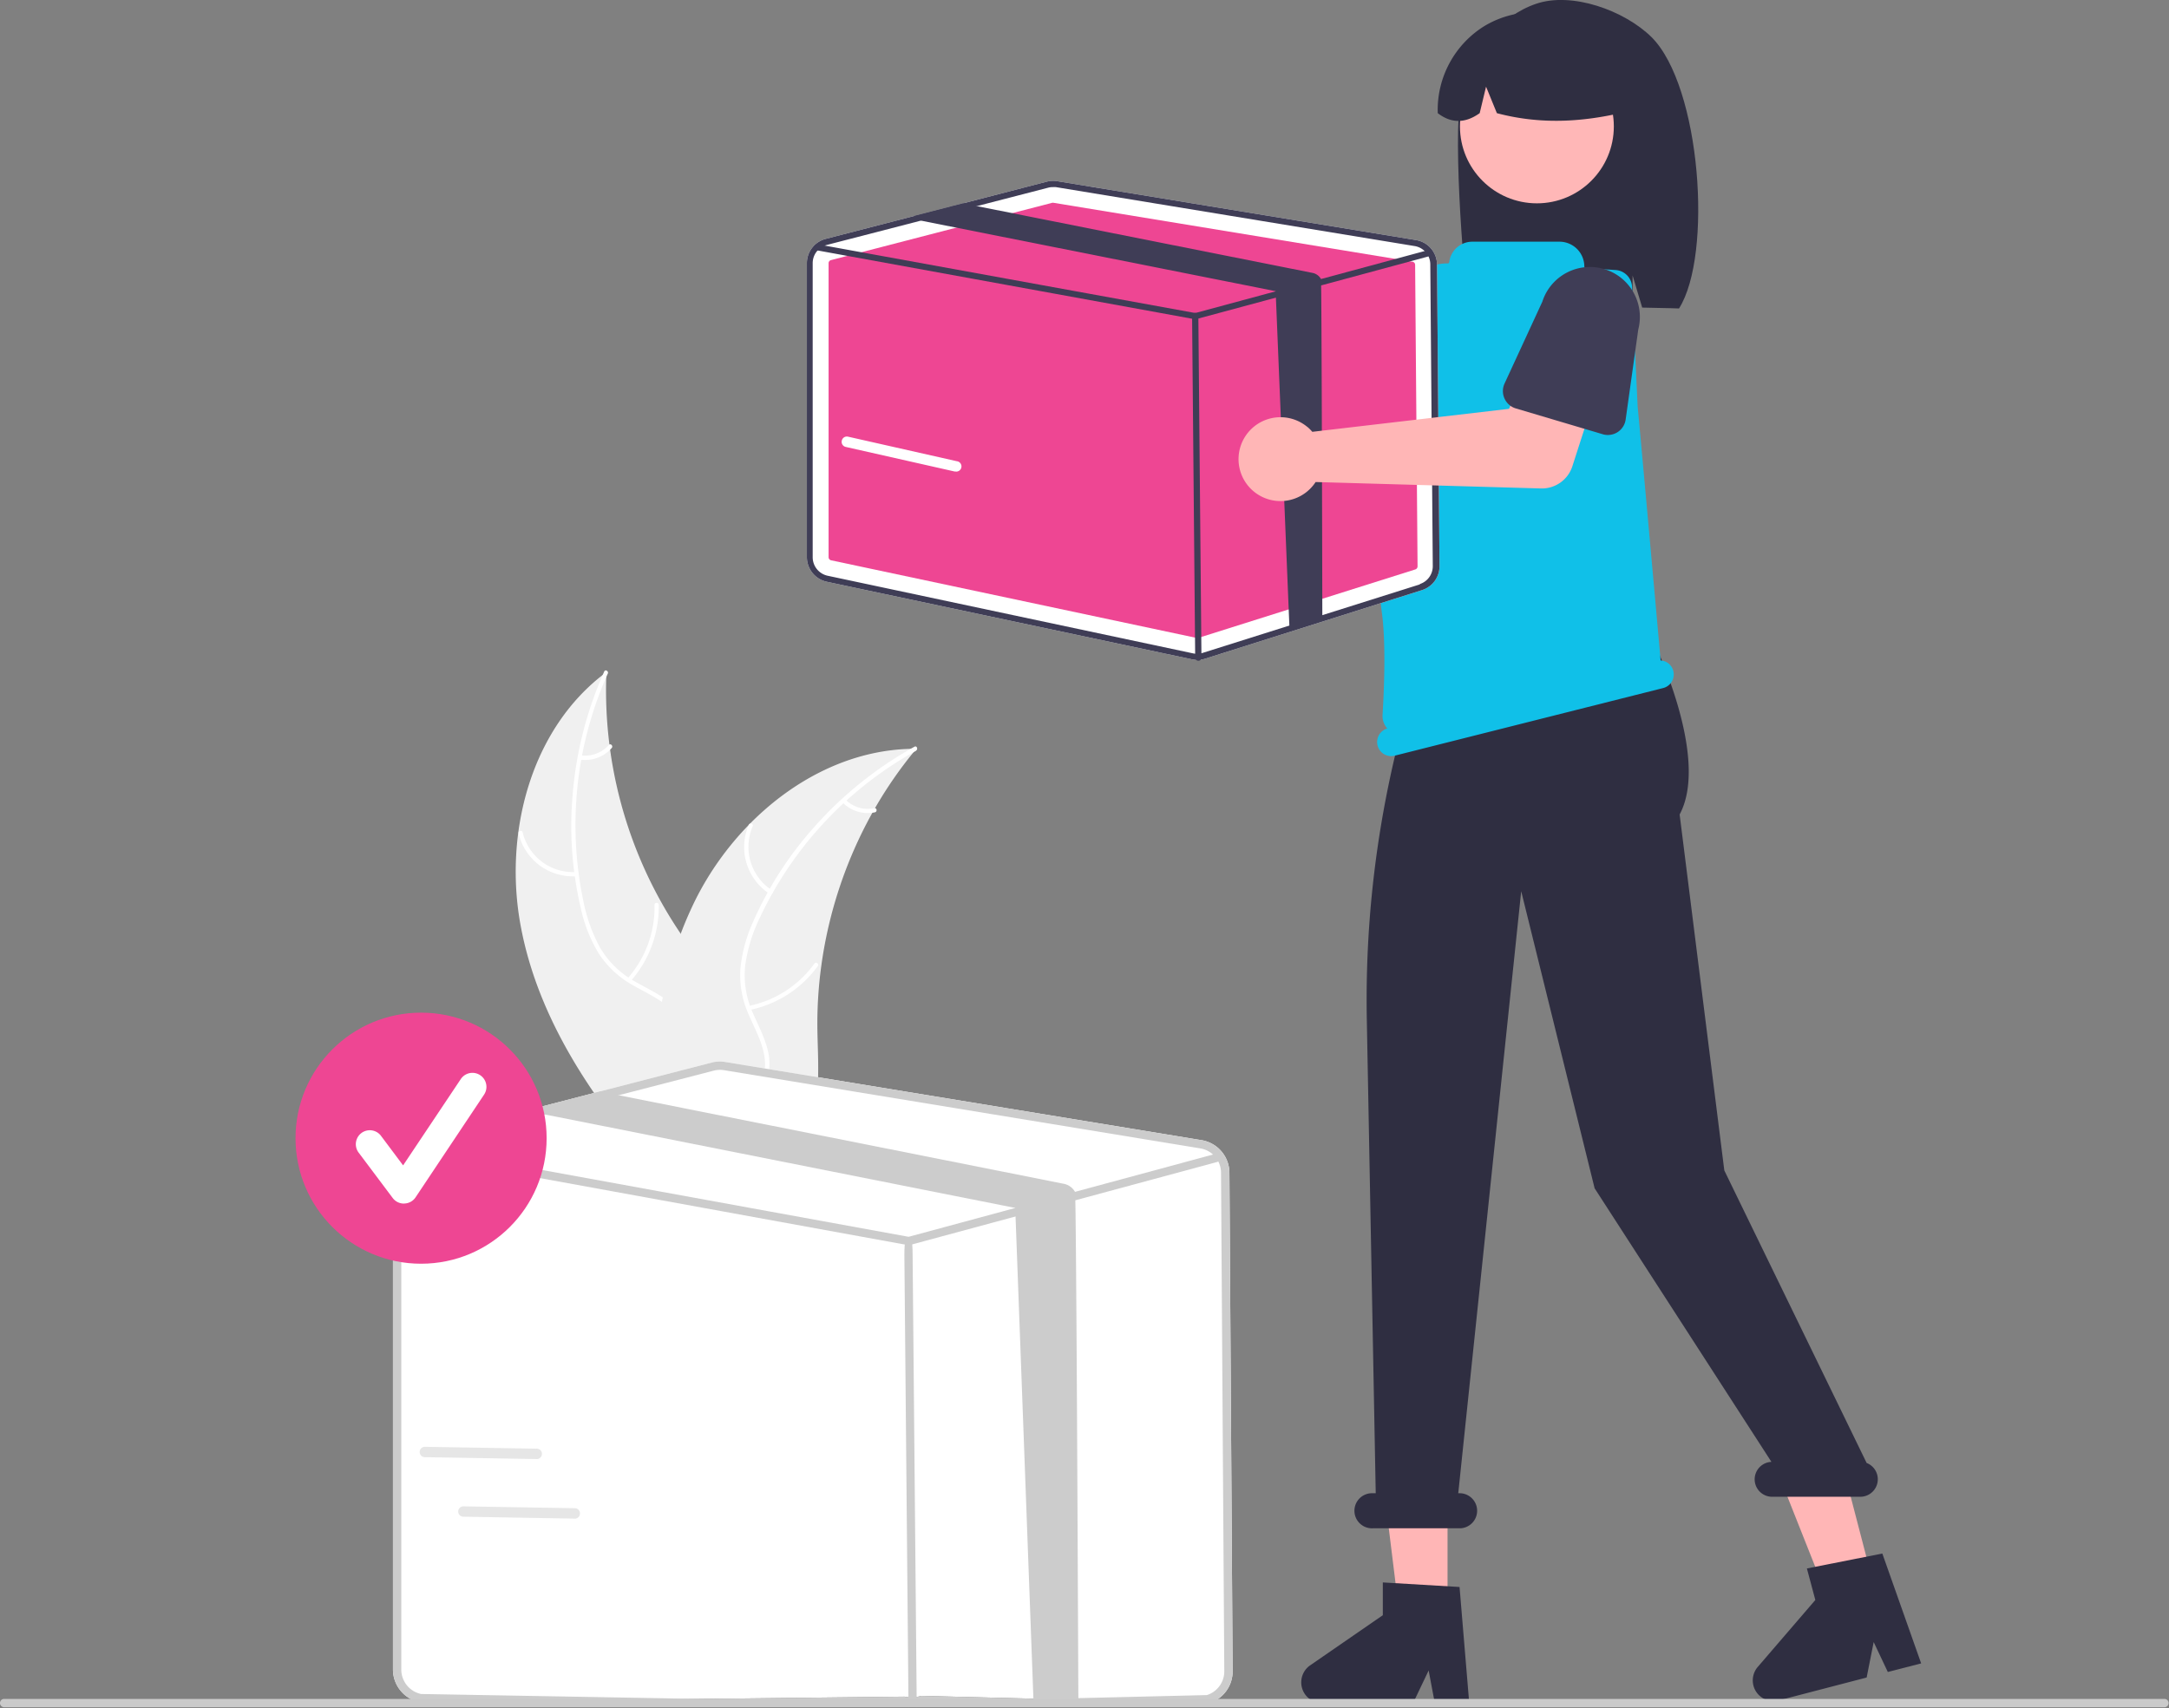 <svg id="Layer_1" data-name="Layer 1" xmlns="http://www.w3.org/2000/svg" viewBox="0 0 418.94 330"><rect x="0" y="0" width="418.94" height="330" fill="#808080" stroke="none"/><defs><style>.cls-1{fill:#f0f0f0;}.cls-2{fill:#fff;}.cls-3{fill:#ffb6b6;}.cls-4{fill:#3f3d56;}.cls-5{fill:#2f2e41;}.cls-6{fill:#ffb7b7;}.cls-7{fill:#10c0e8;}.cls-8{fill:#ccc;}.cls-9{fill:#ee4693;}.cls-10{fill:#cacaca;}.cls-11{fill:#e6e6e6;}</style></defs><title>Artboard 54</title><path class="cls-1" d="M100.58,178.92c-3.35-17.89,1.92-38.25,16.55-49.08a83.85,83.85,0,0,0,17.48,54.86c4.7,6,10.55,12.23,10.37,19.86-.11,4.75-2.68,9.18-6.07,12.51s-7.55,5.74-11.67,8.1l-.64,1C114.52,212.55,103.92,196.82,100.58,178.92Z"/><path class="cls-2" d="M117.4,130.11A71.67,71.67,0,0,0,112.66,174a31.14,31.14,0,0,0,3.27,9.11,17.74,17.74,0,0,0,6.69,6.49c2.55,1.47,5.34,2.68,7.49,4.75a10.89,10.89,0,0,1,3.19,8.28c-.1,3.8-1.57,7.35-3.12,10.76-1.73,3.8-3.58,7.71-3.47,12,0,.52-.78.51-.8,0-.19-7.42,5.17-13.37,6.37-20.49.55-3.32.11-6.83-2.22-9.4-2-2.26-4.91-3.51-7.51-5a19,19,0,0,1-6.78-6.1,28.42,28.42,0,0,1-3.6-9,69.32,69.32,0,0,1-1.58-21.68,72.65,72.65,0,0,1,6.12-24c.21-.47.89-.06.69.41Z"/><path class="cls-2" d="M111.39,169.27A10.76,10.76,0,0,1,100.17,161c-.11-.5.66-.71.78-.2a10,10,0,0,0,10.45,7.65c.52,0,.51.76,0,.8Z"/><path class="cls-2" d="M121.23,189a20.72,20.72,0,0,0,5.19-14.19c0-.52.79-.51.81,0a21.62,21.62,0,0,1-5.44,14.75c-.34.39-.9-.19-.56-.57Z"/><path class="cls-2" d="M112.18,145.92a6.09,6.09,0,0,0,5.41-2c.34-.39.9.19.56.58a6.81,6.81,0,0,1-6,2.26.42.42,0,0,1-.4-.41.39.39,0,0,1,.4-.39Z"/><path class="cls-1" d="M177,144.64l-.61.75A80.84,80.84,0,0,0,169,156.13l-.5.88a84.35,84.35,0,0,0-9.86,29.52,82.19,82.19,0,0,0-.76,12.45c.09,5.75.65,12-1.11,17.26a13.3,13.3,0,0,1-.64,1.62l-28.28,9-.22,0-1.11.41c0-.22,0-.44,0-.66l0-.37a1.79,1.79,0,0,0,0-.24v-.08c0-.07,0-.15,0-.21-.09-1.25-.16-2.5-.23-3.75h0a121.16,121.16,0,0,1,1.59-28.5c0-.28.1-.56.17-.85a77.51,77.51,0,0,1,3.46-12.3c.82-2.19,1.76-4.33,2.79-6.43a57.9,57.9,0,0,1,10.46-14.66c8.43-8.58,19.52-14.37,31.4-14.56Z"/><path class="cls-2" d="M177,145a71.7,71.7,0,0,0-30.18,32.16,30.92,30.92,0,0,0-2.87,9.24,17.77,17.77,0,0,0,1.43,9.21c1.16,2.71,2.65,5.36,3.12,8.3a10.85,10.85,0,0,1-2.44,8.53c-2.37,3-5.67,4.93-9,6.72-3.66,2-7.49,4-10,7.47-.3.42-.94-.07-.64-.49,4.32-6,12.18-7.57,17.42-12.53,2.45-2.32,4.21-5.38,3.89-8.85-.27-3-1.81-5.75-3-8.49a18.8,18.8,0,0,1-1.74-8.95,28.64,28.64,0,0,1,2.5-9.31,69.58,69.58,0,0,1,11.8-18.27,73.37,73.37,0,0,1,19.34-15.49c.45-.25.75.5.3.75Z"/><path class="cls-2" d="M148.64,172.67a10.75,10.75,0,0,1-4-13.34c.21-.47.95-.17.74.3A10,10,0,0,0,149.13,172c.44.28,0,.91-.49.63Z"/><path class="cls-2" d="M144.63,194.33a20.75,20.75,0,0,0,12.69-8.2c.3-.42.94.07.64.49a21.57,21.57,0,0,1-13.23,8.5c-.5.11-.6-.69-.1-.79Z"/><path class="cls-2" d="M163.34,154.5a6.06,6.06,0,0,0,5.54,1.63c.5-.1.6.69.1.8a6.8,6.8,0,0,1-6.13-1.8.4.4,0,1,1,.49-.63Z"/><path class="cls-3" d="M221.38,46.78a7.79,7.79,0,0,1,.19,1.27l33.15,19.13,8.06-4.64,8.6,11.24-13.47,9.6a6.17,6.17,0,0,1-7.41-.18l-34.19-27a8.1,8.1,0,1,1,4.78-10.41,6.26,6.26,0,0,1,.29,1Z"/><path class="cls-4" d="M255.19,65.06a3.45,3.45,0,0,1,1.73-2.31l15.31-8.34a9.65,9.65,0,0,1,11.66,15.37L271.62,82.24a3.47,3.47,0,0,1-4.91,0,3.17,3.17,0,0,1-.34-.39l-10.56-14A3.45,3.45,0,0,1,255.19,65.06Z"/><path class="cls-5" d="M282.53,16.57c2.21-7,7.21-13.45,14.14-15.83S313.74,2,319,7.18c9.52,9.49,11.85,42.1,5.3,52.41-1.3-.07-5.79-.12-7.11-.17l-1.86-6.21v6.15c-10.28-.32-21-.12-31.7.09C282.62,52.15,280.33,23.59,282.53,16.57Z"/><polygon class="cls-3" points="279.59 311.21 270.21 311.21 265.75 275.03 279.59 275.03 279.59 311.21"/><polygon class="cls-3" points="361.69 305.38 352.62 307.74 339.18 273.86 352.57 270.37 361.69 305.38"/><polygon class="cls-3" points="310.01 89 312.13 94.53 311.71 100.05 270.11 114.46 272.18 90.28 276.85 84.75 310.01 89"/><circle class="cls-6" cx="296.85" cy="24.42" r="14.86"/><path class="cls-5" d="M286.65,5.07A18.67,18.67,0,0,1,315,21.36c-8.1,2.07-16.73,2.93-25.88.5l-2.09-5.12-1.23,5.12q-4.2,3-8.1,0A19.06,19.06,0,0,1,286.65,5.07Z"/><path class="cls-5" d="M283.78,329h-6.65l-1.19-6.29-3,6.29H255.24a4,4,0,0,1-2.25-7.24l14.1-9.73V305.7l14.82.88Z"/><path class="cls-5" d="M371.07,321.34,364.63,323l-2.73-5.78-1.36,6.85-17.09,4.45a4,4,0,0,1-4-6.43l11.18-13L349,303l14.57-2.88Z"/><path class="cls-5" d="M360.54,282.62l-27.49-56.51-8.63-68.77c5.95-11.05-5.1-33.54-5.1-33.54v-9.44l-42.81,8.07h0A205.47,205.47,0,0,0,264,197.05l1.72,91.42h-.54a3.39,3.39,0,1,0,0,6.77H282.1a3.39,3.39,0,0,0,0-6.77h-.44l12.16-116.3L308,229.56l34.15,52.85a3.37,3.37,0,0,0,.27,6.74H359.3a3.38,3.38,0,0,0,1.24-6.53Z"/><path class="cls-7" d="M323.19,129.59h0a2.68,2.68,0,0,0-2.44-2c-.57-6.45-4.29-47.83-4.44-49v0L315.23,55.4A3.41,3.41,0,0,0,312,52.16l-5.7-.37a.31.31,0,0,1-.29-.3,4.8,4.8,0,0,0-4.79-4.8H284.37a4.49,4.49,0,0,0-4.45,3.93.3.3,0,0,1-.3.27h0a8,8,0,0,0-8.06,6.65c-2.31,13.43-6.94,43.91-4.65,60.85.8,5.9.43,14.77.13,19.71a3.63,3.63,0,0,0,.91,2.63,2.72,2.72,0,0,0-1.88,3.26h0a2.71,2.71,0,0,0,3.29,2l51.88-13.07A2.71,2.71,0,0,0,323.19,129.59Z"/><path class="cls-2" d="M237.46,226.55a6.42,6.42,0,0,0-5.38-6.29l-92-15.1a6.24,6.24,0,0,0-2.65.12l-21.56,5.57-12.36,3.2L80.71,220a6.43,6.43,0,0,0-4.81,6.22v96.37A6.46,6.46,0,0,0,81,328.82l93.67-1.06a6.57,6.57,0,0,0,3.28-.15L233.59,329a6.39,6.39,0,0,0,4.49-6.18Z"/><path class="cls-8" d="M237.46,226.55a6.42,6.42,0,0,0-5.38-6.29l-92-15.1a6.24,6.24,0,0,0-2.65.12l-21.56,5.57-12.36,3.2L80.71,220a6.43,6.43,0,0,0-4.81,6.22v96.37A6.46,6.46,0,0,0,81,328.82l93.67-1.06a6.57,6.57,0,0,0,3.28-.15L233.59,329a6.39,6.39,0,0,0,4.49-6.18Zm-4.35,100.91-55.66,1.32a4.84,4.84,0,0,1-2.45.12l-93.68-1.65a4.83,4.83,0,0,1-3.81-4.71V226.17a4.81,4.81,0,0,1,3.16-4.52,3,3,0,0,1,.45-.14l24.14-6.24,14.28-3.7,18.32-4.74a4.87,4.87,0,0,1,1.2-.15,4.93,4.93,0,0,1,.78.06l92,15.11a4.77,4.77,0,0,1,4,4.71l.63,96.26A4.81,4.81,0,0,1,233.11,327.46Z"/><path class="cls-8" d="M235.32,224.38l-.21.09-27.05,7.31-8.42,2.28-23.95,6.47a.76.76,0,0,1-.21,0h-.15L78.76,222.94l-.33-.06a.81.81,0,0,1,.29-1.59l2,.36,94.78,17.28,20.64-5.58,11.55-3.12,26.63-7.2.42-.11a.8.8,0,0,1,.94.44.61.61,0,0,1,.05.12A.82.82,0,0,1,235.32,224.38Z"/><path class="cls-8" d="M176.28,328.09c-.44,0-.8-.36-.8,1.91l-.8-87.53c0-3.15.35-3.52.79-3.52h0c.44,0,.8.35.8,3.5l.8,87.54c0-2.27-.35-1.91-.79-1.9Z"/><path class="cls-8" d="M208.29,329.1l-8.65.09-3.55-95.84-90.57-18-.26-.06a3.21,3.21,0,0,1-1.72-1.22l12.36-3.2,3.64.72,85.93,17.1a3.2,3.2,0,0,1,2.17,1.56C207.9,230.69,208.28,328.55,208.29,329.1Z"/><path class="cls-2" d="M277.56,51.12a4.82,4.82,0,0,0-4.05-4.74L204.2,35a4.81,4.81,0,0,0-2,.09L186,39.29l-9.33,2.41-17.2,4.45a4.84,4.84,0,0,0-3.62,4.69v56.81a4.86,4.86,0,0,0,3.83,4.73l70.6,15a4.28,4.28,0,0,0,1,.1,4.58,4.58,0,0,0,1.46-.22L274.65,114a4.84,4.84,0,0,0,3.39-4.66Z"/><path class="cls-9" d="M203.41,39.17l-.15,0L160.5,50.25a.61.61,0,0,0-.46.59v56.8a.62.62,0,0,0,.48.6l70.6,15a.65.65,0,0,0,.31,0L273.38,110a.62.62,0,0,0,.42-.59l-.47-58.26a.61.61,0,0,0-.51-.59L203.51,39.18Z"/><path class="cls-4" d="M277.56,51.12a4.82,4.82,0,0,0-4.05-4.74L204.2,35a4.81,4.81,0,0,0-2,.09L186,39.29l-9.33,2.41-17.2,4.45a4.84,4.84,0,0,0-3.62,4.69v56.81a4.86,4.86,0,0,0,3.83,4.73l70.6,15a4.28,4.28,0,0,0,1,.1,4.58,4.58,0,0,0,1.46-.22L274.65,114a4.84,4.84,0,0,0,3.39-4.66Zm-3.27,61.76-42,13.25a3.63,3.63,0,0,1-1.85.09l-70.6-15a3.66,3.66,0,0,1-2.87-3.55V50.84a3.62,3.62,0,0,1,2.38-3.41l.34-.11,18.19-4.7,10.76-2.79,13.81-3.57a3.11,3.11,0,0,1,.91-.11,3.9,3.9,0,0,1,.59,0l69.31,11.39a3.59,3.59,0,0,1,3,3.55l.48,58.26a3.62,3.62,0,0,1-2.54,3.49Z"/><path class="cls-4" d="M276,49.48a.34.34,0,0,1-.15.07l-20.39,5.51-6.35,1.72L231,61.66l-.16,0h-.11L158,48.4l-.24,0a.62.62,0,0,1-.49-.71.6.6,0,0,1,.7-.49l1.47.27,71.43,13,15.56-4.2,8.7-2.36,20.07-5.42.32-.09a.63.63,0,0,1,.71.33.54.54,0,0,1,0,.1A.59.59,0,0,1,276,49.48Z"/><path class="cls-4" d="M231.46,127.65a.62.62,0,0,1-.61-.6l-.6-66a.6.6,0,0,1,.6-.61h0a.6.6,0,0,1,.61.6l.6,66a.6.6,0,0,1-.6.61Z"/><path class="cls-4" d="M255.41,119.62l-6.35,1.72-2.67-65.09L178.13,42.67l-.2-.05a2.41,2.41,0,0,1-1.3-.92L186,39.29l2.74.54,64.77,12.89a2.39,2.39,0,0,1,1.63,1.17C255.29,54.25,255.4,119.2,255.41,119.62Z"/><path class="cls-3" d="M252.57,82.51a8.6,8.6,0,0,1,.9.91l38-4.44,3.7-8.54,13.6,3.9-5.07,15.74a6.19,6.19,0,0,1-6.06,4.28l-43.53-1.24a8.1,8.1,0,1,1-2.37-11.21,7.7,7.7,0,0,1,.81.6Z"/><path class="cls-4" d="M290.6,77a3.46,3.46,0,0,1,0-2.9l7.3-15.82a9.65,9.65,0,0,1,18.53,5.37L314,81a3.47,3.47,0,0,1-3.92,3,2.78,2.78,0,0,1-.5-.11L292.78,78.9A3.45,3.45,0,0,1,290.6,77Z"/><path class="cls-10" d="M418.14,329.81H.8A.81.81,0,0,1,0,329a.8.8,0,0,1,.8-.8H418.14a.81.81,0,0,1,0,1.61Z"/><circle class="cls-9" cx="81.33" cy="219.88" r="24.25"/><path class="cls-2" d="M78,232.51a2.68,2.68,0,0,1-2.15-1.08l-6.62-8.82a2.7,2.7,0,0,1,4.31-3.25h0l4.32,5.77L89,208.46a2.7,2.7,0,0,1,4.5,3v0L80.27,231.3a2.7,2.7,0,0,1-2.17,1.2Z"/><path class="cls-2" d="M184.59,91.08a.91.91,0,0,1-.23,0l-21-4.74a1,1,0,0,1-.77-1.21,1,1,0,0,1,1.22-.77l21,4.74a1,1,0,0,1-.22,2Z"/><path class="cls-11" d="M103.8,281.86a.9.9,0,0,1-.23,0l-21.51-.36a1,1,0,0,1,0-2l21.52.36a1,1,0,0,1,.19,2Z"/><path class="cls-11" d="M111.25,293.37a.6.6,0,0,1-.23,0L89.5,293a1,1,0,0,1,0-2l21.52.36a1,1,0,0,1,1,1,1,1,0,0,1-.8,1Z"/></svg>